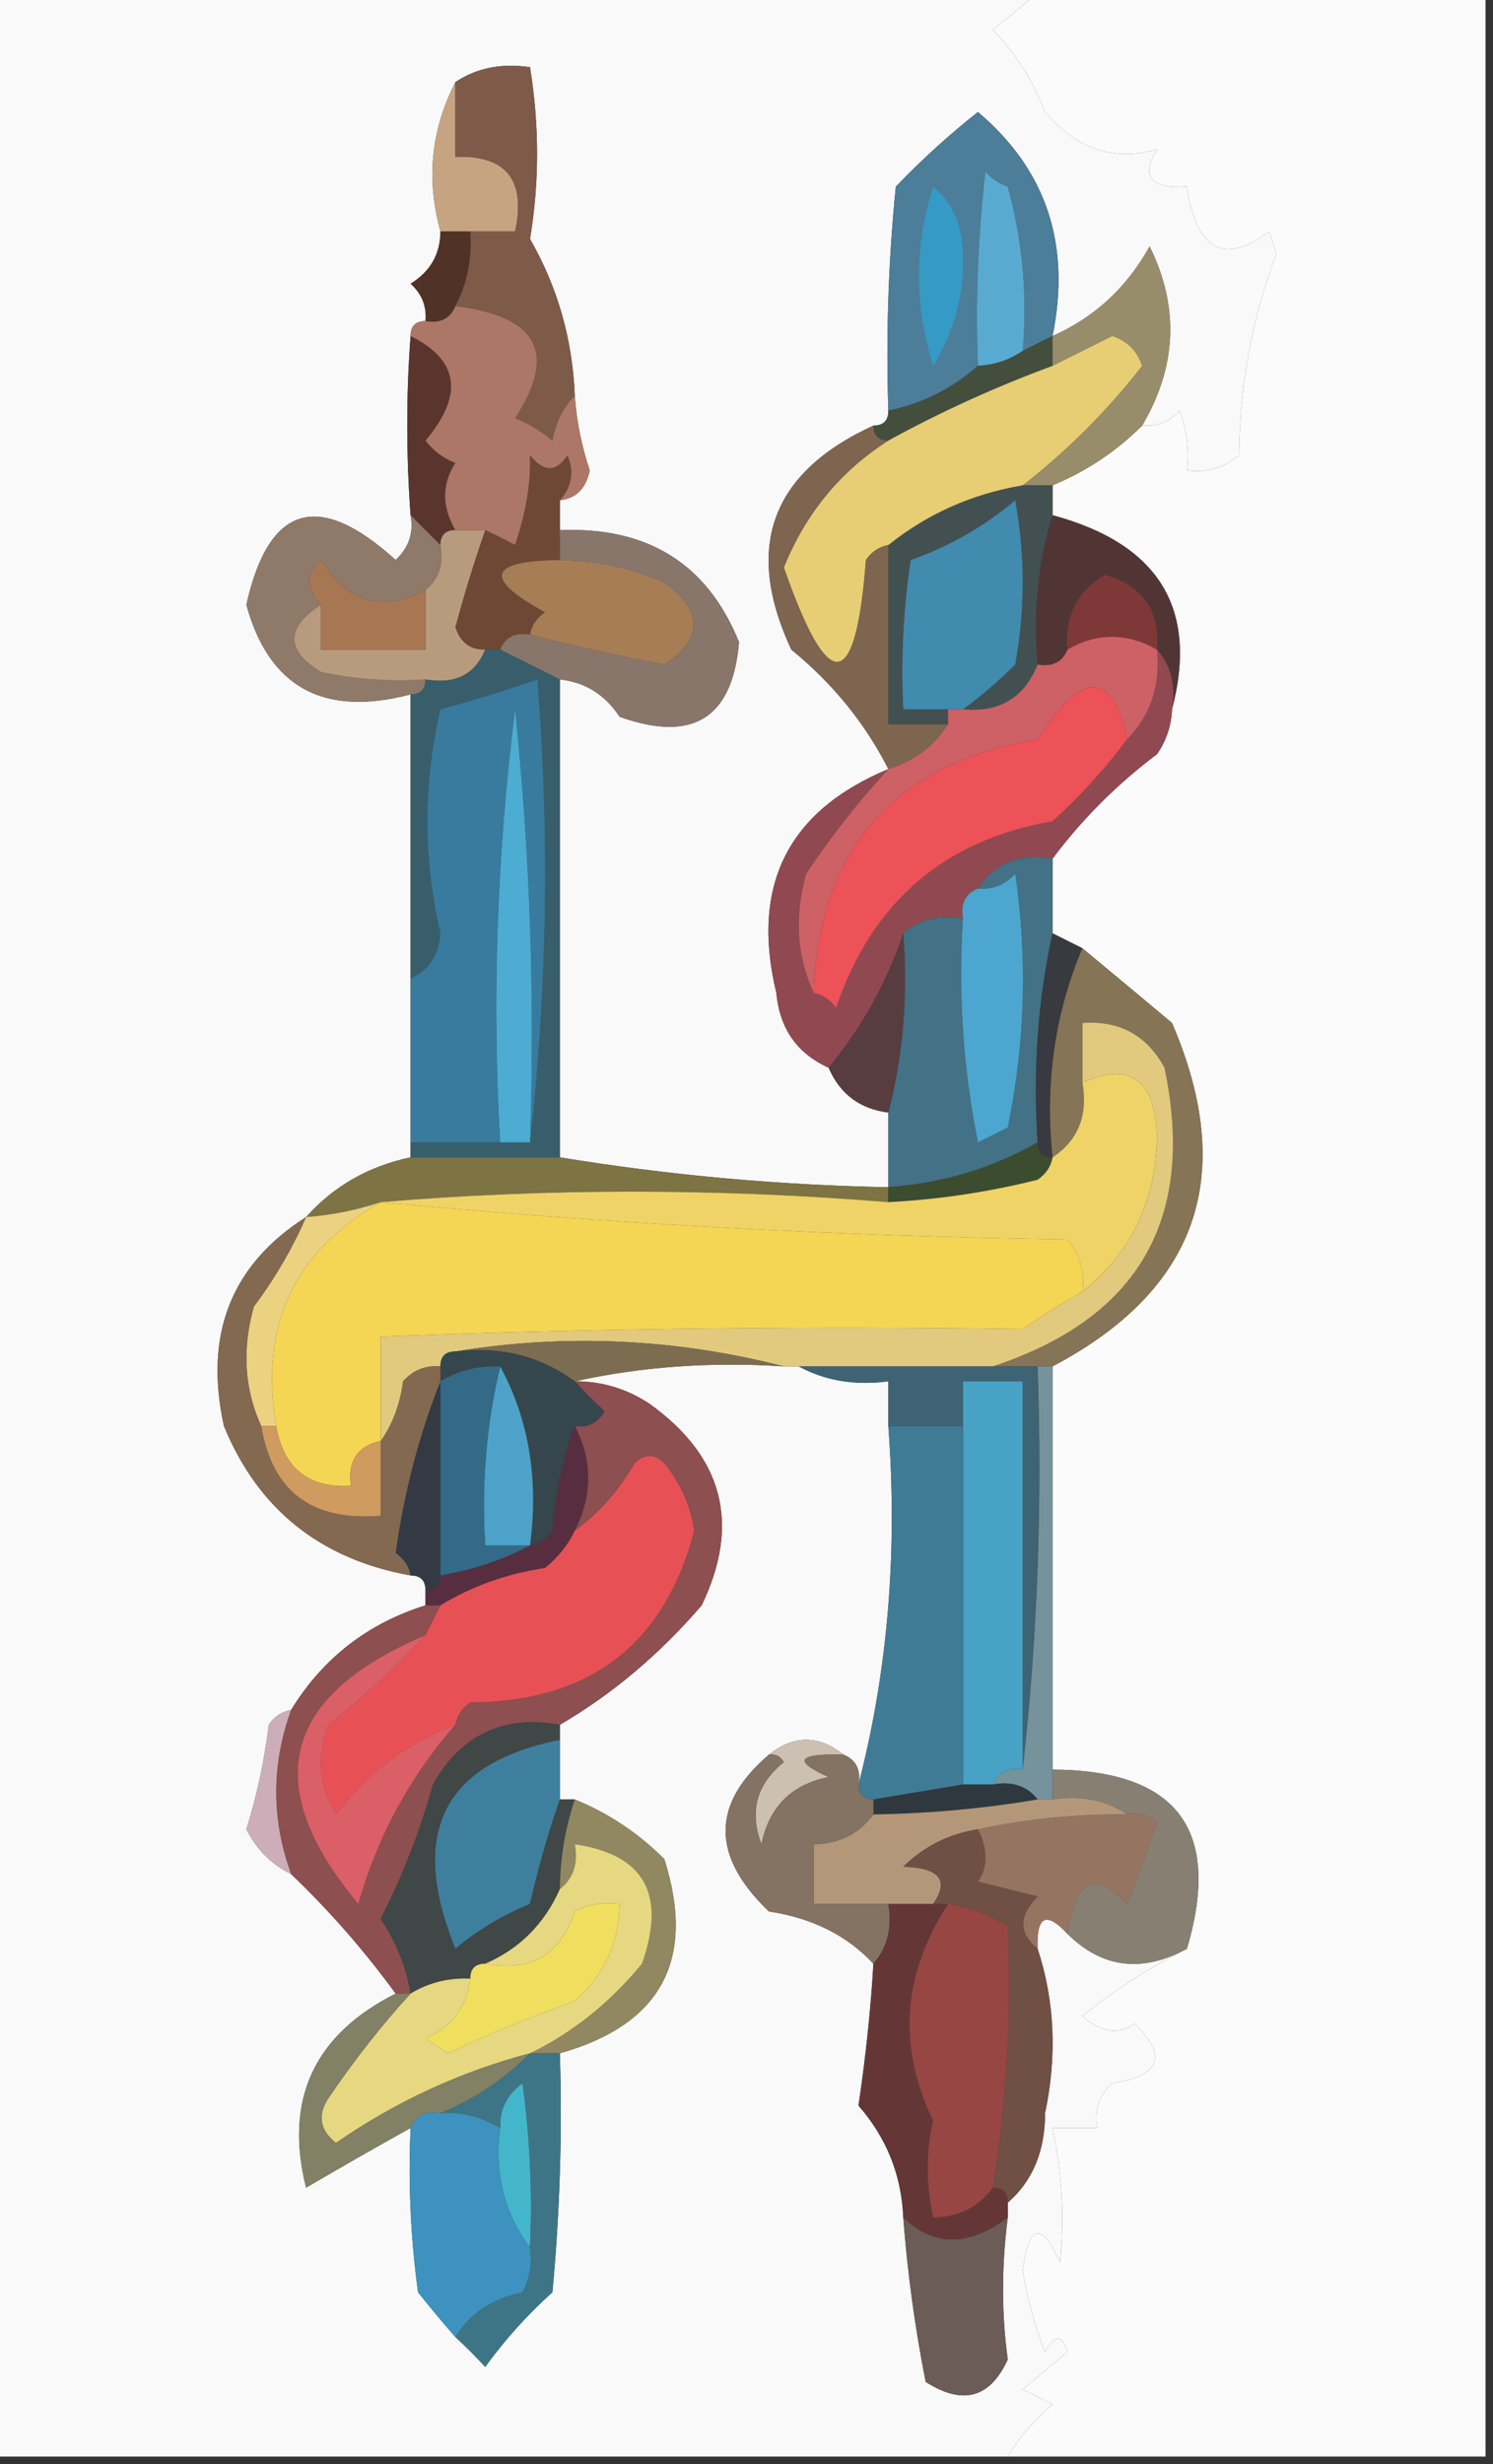 <?xml version="1.0" encoding="UTF-8"?>
<!DOCTYPE svg PUBLIC "-//W3C//DTD SVG 1.1//EN" "http://www.w3.org/Graphics/SVG/1.1/DTD/svg11.dtd">
<svg xmlns="http://www.w3.org/2000/svg" version="1.1" width="100px" height="165px" style="shape-rendering:geometricPrecision; text-rendering:geometricPrecision; image-rendering:optimizeQuality; fill-rule:evenodd; clip-rule:evenodd" xmlns:xlink="http://www.w3.org/1999/xlink">
<rect width="100%" height="100%" fill="#333333" stroke="none"/>
<g><path style="opacity:1" fill="#f9f9f9" d="M -0.5,-0.5 C 22.833,-0.5 46.167,-0.5 69.5,-0.5C 68.571,0.315 67.571,1.148 66.5,2C 68.041,3.579 69.208,5.413 70,7.5C 72.112,9.994 74.612,10.828 77.5,10C 76.391,11.813 77.058,12.646 79.5,12.5C 80.15,16.767 81.984,17.767 85,15.5C 85.167,16 85.333,16.5 85.5,17C 83.864,21.312 83.031,25.812 83,30.5C 81.989,31.337 80.822,31.67 79.5,31.5C 79.657,30.127 79.49,28.793 79,27.5C 78.329,28.252 77.496,28.586 76.5,28.5C 78.831,24.547 78.997,20.547 77,16.5C 75.471,19.259 73.305,21.259 70.5,22.5C 71.749,16.369 70.082,11.368 65.5,7.5C 63.531,9.059 61.697,10.726 60,12.5C 59.501,17.489 59.334,22.489 59.5,27.5C 59.5,28.167 59.167,28.5 58.5,28.5C 51.644,31.645 49.811,36.645 53,43.5C 55.782,45.77 57.949,48.437 59.5,51.5C 52.767,54.299 50.267,59.299 52,66.5C 52.223,68.881 53.39,70.547 55.5,71.5C 56.262,73.262 57.596,74.262 59.5,74.5C 59.5,76.167 59.5,77.833 59.5,79.5C 52.099,79.36 44.765,78.693 37.5,77.5C 37.5,66.833 37.5,56.167 37.5,45.5C 39.196,45.685 40.529,46.519 41.5,48C 46.406,49.756 49.073,48.089 49.5,43C 47.386,37.763 43.386,35.263 37.5,35.5C 37.5,34.833 37.5,34.167 37.5,33.5C 38.586,33.38 39.253,32.713 39.5,31.5C 38.954,29.865 38.62,28.199 38.5,26.5C 38.348,22.722 37.348,19.222 35.5,16C 36.13,12.223 36.13,8.39 35.5,4.5C 33.585,4.216 31.919,4.549 30.5,5.5C 28.866,8.68 28.533,12.013 29.5,15.5C 29.489,17.017 28.823,18.184 27.5,19C 28.252,19.671 28.586,20.504 28.5,21.5C 27.833,21.5 27.5,21.833 27.5,22.5C 27.203,26.427 27.203,30.427 27.5,34.5C 27.719,35.675 27.386,36.675 26.5,37.5C 21.329,32.8 17.995,33.8 16.5,40.5C 18.016,46.031 21.682,48.031 27.5,46.5C 27.5,52.833 27.5,59.167 27.5,65.5C 27.5,69.167 27.5,72.833 27.5,76.5C 27.5,76.833 27.5,77.167 27.5,77.5C 24.683,78.095 22.349,79.428 20.5,81.5C 15.48,84.696 13.647,89.362 15,95.5C 17.294,101.076 21.461,104.41 27.5,105.5C 28.167,105.5 28.5,105.833 28.5,106.5C 28.5,106.833 28.5,107.167 28.5,107.5C 24.617,108.718 21.617,111.051 19.5,114.5C 18.883,114.611 18.383,114.944 18,115.5C 17.713,117.891 17.213,120.224 16.5,122.5C 17.188,123.855 18.188,124.855 19.5,125.5C 22.067,127.953 24.401,130.62 26.5,133.5C 21.026,136.265 19.026,140.599 20.5,146.5C 22.868,145.111 25.201,143.778 27.5,142.5C 27.335,146.182 27.501,149.848 28,153.5C 28.852,154.571 29.685,155.571 30.5,156.5C 31.151,157.091 31.818,157.757 32.5,158.5C 33.815,156.684 35.315,155.017 37,153.5C 37.499,148.177 37.666,142.844 37.5,137.5C 44.296,135.575 46.629,131.241 44.5,124.5C 42.754,122.748 40.754,121.415 38.5,120.5C 38.167,120.5 37.833,120.5 37.5,120.5C 37.5,119.167 37.5,117.833 37.5,116.5C 37.5,116.167 37.5,115.833 37.5,115.5C 41.016,113.446 44.183,110.779 47,107.5C 49.618,102.054 48.451,97.554 43.5,94C 41.975,92.991 40.308,92.491 38.5,92.5C 42.97,91.514 47.637,91.18 52.5,91.5C 52.833,91.5 53.167,91.5 53.5,91.5C 55.265,92.461 57.265,92.795 59.5,92.5C 59.5,93.5 59.5,94.5 59.5,95.5C 60.133,103.903 59.467,111.903 57.5,119.5C 57.672,118.508 57.338,117.842 56.5,117.5C 54.833,116.167 53.167,116.167 51.5,117.5C 47.633,120.798 47.633,124.298 51.5,128C 54.398,128.436 56.731,129.603 58.5,131.5C 58.325,134.524 57.992,137.69 57.5,141C 59.385,143.158 60.385,145.658 60.5,148.5C 60.781,152.188 61.281,155.855 62,159.5C 64.48,161.09 66.313,160.59 67.5,158C 67.077,154.936 67.077,151.769 67.5,148.5C 67.5,148.167 67.5,147.833 67.5,147.5C 69.164,146.051 69.998,144.051 70,141.5C 70.81,137.642 70.643,133.976 69.5,130.5C 69.409,128.302 70.076,127.969 71.5,129.5C 73.815,131.797 76.482,132.131 79.5,130.5C 77.072,131.719 74.739,133.219 72.5,135C 73.76,136.113 74.927,136.28 76,135.5C 78.236,137.676 77.736,139.009 74.5,139.5C 73.614,140.325 73.281,141.325 73.5,142.5C 72.5,142.5 71.5,142.5 70.5,142.5C 71.135,145.493 71.301,148.493 71,151.5C 69.768,148.77 68.935,148.937 68.5,152C 68.796,153.888 69.296,155.722 70,157.5C 70.654,156.304 71.154,156.304 71.5,157.5C 70.5,158.333 69.5,159.167 68.5,160C 69.167,160.333 69.833,160.667 70.5,161C 69.29,162.039 68.29,163.206 67.5,164.5C 44.833,164.5 22.167,164.5 -0.5,164.5C -0.5,109.5 -0.5,54.5 -0.5,-0.5 Z"/></g>
<g><path style="opacity:1" fill="#fbfbfb" d="M 69.5,-0.5 C 79.5,-0.5 89.5,-0.5 99.5,-0.5C 99.5,54.5 99.5,109.5 99.5,164.5C 88.833,164.5 78.167,164.5 67.5,164.5C 68.29,163.206 69.29,162.039 70.5,161C 69.833,160.667 69.167,160.333 68.5,160C 69.5,159.167 70.5,158.333 71.5,157.5C 71.154,156.304 70.654,156.304 70,157.5C 69.296,155.722 68.796,153.888 68.5,152C 68.935,148.937 69.768,148.77 71,151.5C 71.301,148.493 71.135,145.493 70.5,142.5C 71.5,142.5 72.5,142.5 73.5,142.5C 73.281,141.325 73.614,140.325 74.5,139.5C 77.736,139.009 78.236,137.676 76,135.5C 74.927,136.28 73.76,136.113 72.5,135C 74.739,133.219 77.072,131.719 79.5,130.5C 81.85,122.542 78.85,118.542 70.5,118.5C 70.5,109.5 70.5,100.5 70.5,91.5C 80.223,86.371 82.89,78.705 78.5,68.5C 76.481,66.81 74.481,65.144 72.5,63.5C 71.833,63.167 71.167,62.833 70.5,62.5C 70.5,60.833 70.5,59.167 70.5,57.5C 72.479,54.854 74.812,52.521 77.5,50.5C 78.127,49.583 78.461,48.583 78.5,47.5C 80.277,40.752 77.61,36.419 70.5,34.5C 70.5,33.833 70.5,33.167 70.5,32.5C 72.772,31.559 74.772,30.226 76.5,28.5C 77.496,28.586 78.329,28.252 79,27.5C 79.49,28.793 79.657,30.127 79.5,31.5C 80.822,31.67 81.989,31.337 83,30.5C 83.031,25.812 83.864,21.312 85.5,17C 85.333,16.5 85.167,16 85,15.5C 81.984,17.767 80.15,16.767 79.5,12.5C 77.058,12.646 76.391,11.813 77.5,10C 74.612,10.828 72.112,9.994 70,7.5C 69.208,5.413 68.041,3.579 66.5,2C 67.571,1.148 68.571,0.315 69.5,-0.5 Z"/></g>
<g><path style="opacity:1" fill="#4c7d99" d="M 70.5,22.5 C 69.833,22.833 69.167,23.167 68.5,23.5C 68.823,19.774 68.489,16.107 67.5,12.5C 66.914,12.291 66.414,11.957 66,11.5C 65.501,15.821 65.334,20.154 65.5,24.5C 63.784,26.025 61.784,27.025 59.5,27.5C 59.334,22.489 59.501,17.489 60,12.5C 61.697,10.726 63.531,9.059 65.5,7.5C 70.082,11.368 71.749,16.369 70.5,22.5 Z"/></g>
<g><path style="opacity:1" fill="#c6a482" d="M 30.5,5.5 C 30.5,7.167 30.5,8.833 30.5,10.5C 33.91,10.384 35.244,12.05 34.5,15.5C 33.5,15.5 32.5,15.5 31.5,15.5C 30.833,15.5 30.167,15.5 29.5,15.5C 28.533,12.013 28.866,8.68 30.5,5.5 Z"/></g>
<g><path style="opacity:1" fill="#503326" d="M 29.5,15.5 C 30.167,15.5 30.833,15.5 31.5,15.5C 31.634,17.291 31.301,18.958 30.5,20.5C 30.158,21.338 29.492,21.672 28.5,21.5C 28.586,20.504 28.252,19.671 27.5,19C 28.823,18.184 29.489,17.017 29.5,15.5 Z"/></g>
<g><path style="opacity:1" fill="#359ac5" d="M 62.5,12.5 C 63.765,13.514 64.431,15.014 64.5,17C 64.589,19.723 63.923,22.223 62.5,24.5C 61.235,20.454 61.235,16.454 62.5,12.5 Z"/></g>
<g><path style="opacity:1" fill="#59aad1" d="M 68.5,23.5 C 67.609,24.11 66.609,24.443 65.5,24.5C 65.334,20.154 65.501,15.821 66,11.5C 66.414,11.957 66.914,12.291 67.5,12.5C 68.489,16.107 68.823,19.774 68.5,23.5 Z"/></g>
<g><path style="opacity:1" fill="#7e5a49" d="M 38.5,26.5 C 37.732,27.262 37.232,28.262 37,29.5C 36.25,28.874 35.416,28.374 34.5,28C 37.353,23.668 36.019,21.168 30.5,20.5C 31.301,18.958 31.634,17.291 31.5,15.5C 32.5,15.5 33.5,15.5 34.5,15.5C 35.244,12.05 33.91,10.384 30.5,10.5C 30.5,8.833 30.5,7.167 30.5,5.5C 31.919,4.549 33.585,4.216 35.5,4.5C 36.13,8.39 36.13,12.223 35.5,16C 37.348,19.222 38.348,22.722 38.5,26.5 Z"/></g>
<g><path style="opacity:1" fill="#434e3c" d="M 70.5,22.5 C 70.5,23.167 70.5,23.833 70.5,24.5C 66.714,25.893 63.048,27.559 59.5,29.5C 58.833,29.5 58.5,29.167 58.5,28.5C 59.167,28.5 59.5,28.167 59.5,27.5C 61.784,27.025 63.784,26.025 65.5,24.5C 66.609,24.443 67.609,24.11 68.5,23.5C 69.167,23.167 69.833,22.833 70.5,22.5 Z"/></g>
<g><path style="opacity:1" fill="#5a352e" d="M 27.5,22.5 C 30.745,24.113 31.078,26.446 28.5,29.5C 29.025,30.192 29.692,30.692 30.5,31C 29.587,32.414 29.587,33.914 30.5,35.5C 29.833,35.5 29.5,35.833 29.5,36.5C 28.833,35.833 28.167,35.167 27.5,34.5C 27.203,30.427 27.203,26.427 27.5,22.5 Z"/></g>
<g><path style="opacity:1" fill="#978d6a" d="M 76.5,28.5 C 74.772,30.226 72.772,31.559 70.5,32.5C 69.833,32.5 69.167,32.5 68.5,32.5C 71.479,30.188 74.146,27.521 76.5,24.5C 76.167,23.5 75.5,22.833 74.5,22.5C 73.14,23.18 71.807,23.847 70.5,24.5C 70.5,23.833 70.5,23.167 70.5,22.5C 73.305,21.259 75.471,19.259 77,16.5C 78.997,20.547 78.831,24.547 76.5,28.5 Z"/></g>
<g><path style="opacity:1" fill="#ac7766" d="M 30.5,20.5 C 36.019,21.168 37.353,23.668 34.5,28C 35.416,28.374 36.25,28.874 37,29.5C 37.232,28.262 37.732,27.262 38.5,26.5C 38.62,28.199 38.954,29.865 39.5,31.5C 39.253,32.713 38.586,33.38 37.5,33.5C 38.303,32.577 38.47,31.577 38,30.5C 37.259,31.64 36.425,31.64 35.5,30.5C 35.574,32.312 35.241,34.312 34.5,36.5C 33.816,36.137 33.15,35.804 32.5,35.5C 31.833,35.5 31.167,35.5 30.5,35.5C 29.587,33.914 29.587,32.414 30.5,31C 29.692,30.692 29.025,30.192 28.5,29.5C 31.078,26.446 30.745,24.113 27.5,22.5C 27.5,21.833 27.833,21.5 28.5,21.5C 29.492,21.672 30.158,21.338 30.5,20.5 Z"/></g>
<g><path style="opacity:1" fill="#435052" d="M 68.5,32.5 C 69.167,32.5 69.833,32.5 70.5,32.5C 70.5,33.167 70.5,33.833 70.5,34.5C 69.521,37.625 69.187,40.958 69.5,44.5C 68.599,46.727 66.933,47.727 64.5,47.5C 65.688,46.636 66.855,45.636 68,44.5C 68.667,40.833 68.667,37.167 68,33.5C 65.904,35.266 63.571,36.599 61,37.5C 60.502,40.817 60.335,44.15 60.5,47.5C 61.5,47.5 62.5,47.5 63.5,47.5C 63.5,47.833 63.5,48.167 63.5,48.5C 62.167,48.5 60.833,48.5 59.5,48.5C 59.5,44.5 59.5,40.5 59.5,36.5C 62.127,34.399 65.127,33.066 68.5,32.5 Z"/></g>
<g><path style="opacity:1" fill="#e7cd74" d="M 68.5,32.5 C 65.127,33.066 62.127,34.399 59.5,36.5C 58.883,36.611 58.383,36.944 58,37.5C 57.324,46.429 55.49,46.596 52.5,38C 53.959,34.381 56.293,31.547 59.5,29.5C 63.048,27.559 66.714,25.893 70.5,24.5C 71.807,23.847 73.14,23.18 74.5,22.5C 75.5,22.833 76.167,23.5 76.5,24.5C 74.146,27.521 71.479,30.188 68.5,32.5 Z"/></g>
<g><path style="opacity:1" fill="#513535" d="M 70.5,34.5 C 77.61,36.419 80.277,40.752 78.5,47.5C 78.768,45.901 78.434,44.568 77.5,43.5C 77.707,40.873 76.54,39.206 74,38.5C 72.124,39.619 71.291,41.286 71.5,43.5C 71.158,44.338 70.492,44.672 69.5,44.5C 69.187,40.958 69.521,37.625 70.5,34.5 Z"/></g>
<g><path style="opacity:1" fill="#8f7969" d="M 27.5,34.5 C 28.167,35.167 28.833,35.833 29.5,36.5C 29.737,37.791 29.404,38.791 28.5,39.5C 25.669,41.067 23.335,40.401 21.5,37.5C 20.438,38.425 20.438,39.425 21.5,40.5C 19.123,42.03 19.123,43.53 21.5,45C 23.81,45.497 26.143,45.663 28.5,45.5C 28.5,46.167 28.167,46.5 27.5,46.5C 21.682,48.031 18.016,46.031 16.5,40.5C 17.995,33.8 21.329,32.8 26.5,37.5C 27.386,36.675 27.719,35.675 27.5,34.5 Z"/></g>
<g><path style="opacity:1" fill="#6e4834" d="M 37.5,33.5 C 37.5,34.167 37.5,34.833 37.5,35.5C 37.5,36.167 37.5,36.833 37.5,37.5C 32.678,37.56 32.345,38.727 36.5,41C 35.944,41.383 35.611,41.883 35.5,42.5C 34.508,42.328 33.842,42.662 33.5,43.5C 33.167,43.5 32.833,43.5 32.5,43.5C 31.503,43.53 30.836,43.03 30.5,42C 31.096,39.775 31.763,37.608 32.5,35.5C 33.15,35.804 33.816,36.137 34.5,36.5C 35.241,34.312 35.574,32.312 35.5,30.5C 36.425,31.64 37.259,31.64 38,30.5C 38.47,31.577 38.303,32.577 37.5,33.5 Z"/></g>
<g><path style="opacity:1" fill="#7f3838" d="M 77.5,43.5 C 75.451,42.359 73.451,42.359 71.5,43.5C 71.291,41.286 72.124,39.619 74,38.5C 76.54,39.206 77.707,40.873 77.5,43.5 Z"/></g>
<g><path style="opacity:1" fill="#b89b7d" d="M 30.5,35.5 C 31.167,35.5 31.833,35.5 32.5,35.5C 31.763,37.608 31.096,39.775 30.5,42C 30.836,43.03 31.503,43.53 32.5,43.5C 31.817,45.176 30.483,45.843 28.5,45.5C 26.143,45.663 23.81,45.497 21.5,45C 19.123,43.53 19.123,42.03 21.5,40.5C 21.5,41.5 21.5,42.5 21.5,43.5C 23.833,43.5 26.167,43.5 28.5,43.5C 28.5,42.167 28.5,40.833 28.5,39.5C 29.404,38.791 29.737,37.791 29.5,36.5C 29.5,35.833 29.833,35.5 30.5,35.5 Z"/></g>
<g><path style="opacity:1" fill="#a67d55" d="M 37.5,37.5 C 39.927,37.523 42.26,38.023 44.5,39C 47.105,40.931 47.105,42.764 44.5,44.5C 41.36,43.911 38.36,43.244 35.5,42.5C 35.611,41.883 35.944,41.383 36.5,41C 32.345,38.727 32.678,37.56 37.5,37.5 Z"/></g>
<g><path style="opacity:1" fill="#a77753" d="M 28.5,39.5 C 28.5,40.833 28.5,42.167 28.5,43.5C 26.167,43.5 23.833,43.5 21.5,43.5C 21.5,42.5 21.5,41.5 21.5,40.5C 20.438,39.425 20.438,38.425 21.5,37.5C 23.335,40.401 25.669,41.067 28.5,39.5 Z"/></g>
<g><path style="opacity:1" fill="#7e6550" d="M 58.5,28.5 C 58.5,29.167 58.833,29.5 59.5,29.5C 56.293,31.547 53.959,34.381 52.5,38C 55.49,46.596 57.324,46.429 58,37.5C 58.383,36.944 58.883,36.611 59.5,36.5C 59.5,40.5 59.5,44.5 59.5,48.5C 60.833,48.5 62.167,48.5 63.5,48.5C 62.564,49.974 61.23,50.974 59.5,51.5C 57.949,48.437 55.782,45.77 53,43.5C 49.811,36.645 51.644,31.645 58.5,28.5 Z"/></g>
<g><path style="opacity:1" fill="#408bae" d="M 64.5,47.5 C 64.167,47.5 63.833,47.5 63.5,47.5C 62.5,47.5 61.5,47.5 60.5,47.5C 60.335,44.15 60.502,40.817 61,37.5C 63.571,36.599 65.904,35.266 68,33.5C 68.667,37.167 68.667,40.833 68,44.5C 66.855,45.636 65.688,46.636 64.5,47.5 Z"/></g>
<g><path style="opacity:1" fill="#89766b" d="M 37.5,35.5 C 43.386,35.263 47.386,37.763 49.5,43C 49.073,48.089 46.406,49.756 41.5,48C 40.529,46.519 39.196,45.685 37.5,45.5C 36.167,44.833 34.833,44.167 33.5,43.5C 33.842,42.662 34.508,42.328 35.5,42.5C 38.36,43.244 41.36,43.911 44.5,44.5C 47.105,42.764 47.105,40.931 44.5,39C 42.26,38.023 39.927,37.523 37.5,37.5C 37.5,36.833 37.5,36.167 37.5,35.5 Z"/></g>
<g><path style="opacity:1" fill="#385e6c" d="M 32.5,43.5 C 32.833,43.5 33.167,43.5 33.5,43.5C 34.833,44.167 36.167,44.833 37.5,45.5C 37.5,56.167 37.5,66.833 37.5,77.5C 34.167,77.5 30.833,77.5 27.5,77.5C 27.5,77.167 27.5,76.833 27.5,76.5C 29.5,76.5 31.5,76.5 33.5,76.5C 34.167,76.5 34.833,76.5 35.5,76.5C 36.658,66.342 36.825,56.008 36,45.5C 33.876,46.227 31.709,46.894 29.5,47.5C 28.332,52.49 28.332,57.49 29.5,62.5C 29.36,64.03 28.694,65.03 27.5,65.5C 27.5,59.167 27.5,52.833 27.5,46.5C 28.167,46.5 28.5,46.167 28.5,45.5C 30.483,45.843 31.817,45.176 32.5,43.5 Z"/></g>
<g><path style="opacity:1" fill="#904950" d="M 77.5,43.5 C 78.434,44.568 78.768,45.901 78.5,47.5C 78.461,48.583 78.127,49.583 77.5,50.5C 74.812,52.521 72.479,54.854 70.5,57.5C 68.302,57.12 66.635,57.787 65.5,59.5C 64.662,59.842 64.328,60.508 64.5,61.5C 62.901,61.232 61.568,61.566 60.5,62.5C 59.396,65.81 57.73,68.81 55.5,71.5C 53.39,70.547 52.223,68.881 52,66.5C 50.267,59.299 52.767,54.299 59.5,51.5C 57.5,53.671 55.666,56.004 54,58.5C 53.199,61.367 53.366,64.034 54.5,66.5C 55.117,66.611 55.617,66.944 56,67.5C 58.405,60.423 63.238,56.256 70.5,55C 72.373,53.296 74.04,51.463 75.5,49.5C 77.074,47.898 77.741,45.898 77.5,43.5 Z"/></g>
<g><path style="opacity:1" fill="#387b9e" d="M 35.5,76.5 C 35.832,66.81 35.498,57.144 34.5,47.5C 33.285,57.206 32.952,66.873 33.5,76.5C 31.5,76.5 29.5,76.5 27.5,76.5C 27.5,72.833 27.5,69.167 27.5,65.5C 28.694,65.03 29.36,64.03 29.5,62.5C 28.332,57.49 28.332,52.49 29.5,47.5C 31.709,46.894 33.876,46.227 36,45.5C 36.825,56.008 36.658,66.342 35.5,76.5 Z"/></g>
<g><path style="opacity:1" fill="#ec5257" d="M 75.5,49.5 C 74.04,51.463 72.373,53.296 70.5,55C 63.238,56.256 58.405,60.423 56,67.5C 55.617,66.944 55.117,66.611 54.5,66.5C 54.842,56.819 59.842,51.153 69.5,49.5C 72.501,44.849 74.501,44.849 75.5,49.5 Z"/></g>
<g><path style="opacity:1" fill="#ce6165" d="M 77.5,43.5 C 77.741,45.898 77.074,47.898 75.5,49.5C 74.501,44.849 72.501,44.849 69.5,49.5C 59.842,51.153 54.842,56.819 54.5,66.5C 53.366,64.034 53.199,61.367 54,58.5C 55.666,56.004 57.5,53.671 59.5,51.5C 61.23,50.974 62.564,49.974 63.5,48.5C 63.5,48.167 63.5,47.833 63.5,47.5C 63.833,47.5 64.167,47.5 64.5,47.5C 66.933,47.727 68.599,46.727 69.5,44.5C 70.492,44.672 71.158,44.338 71.5,43.5C 73.451,42.359 75.451,42.359 77.5,43.5 Z"/></g>
<g><path style="opacity:1" fill="#437185" d="M 70.5,57.5 C 70.5,59.167 70.5,60.833 70.5,62.5C 69.514,66.97 69.18,71.637 69.5,76.5C 66.484,78.231 63.151,79.231 59.5,79.5C 59.5,77.833 59.5,76.167 59.5,74.5C 60.483,70.702 60.817,66.702 60.5,62.5C 61.568,61.566 62.901,61.232 64.5,61.5C 64.172,66.544 64.506,71.544 65.5,76.5C 66.167,76.167 66.833,75.833 67.5,75.5C 68.663,69.862 68.83,64.196 68,58.5C 67.329,59.252 66.496,59.586 65.5,59.5C 66.635,57.787 68.302,57.12 70.5,57.5 Z"/></g>
<g><path style="opacity:1" fill="#4cacd2" d="M 35.5,76.5 C 34.833,76.5 34.167,76.5 33.5,76.5C 32.952,66.873 33.285,57.206 34.5,47.5C 35.498,57.144 35.832,66.81 35.5,76.5 Z"/></g>
<g><path style="opacity:1" fill="#393940" d="M 70.5,62.5 C 71.167,62.833 71.833,63.167 72.5,63.5C 70.652,67.854 69.985,72.52 70.5,77.5C 69.833,77.5 69.5,77.167 69.5,76.5C 69.18,71.637 69.514,66.97 70.5,62.5 Z"/></g>
<g><path style="opacity:1" fill="#867457" d="M 72.5,63.5 C 74.481,65.144 76.481,66.81 78.5,68.5C 82.89,78.705 80.223,86.371 70.5,91.5C 70.167,91.5 69.833,91.5 69.5,91.5C 68.5,91.5 67.5,91.5 66.5,91.5C 76.281,88.272 80.115,81.605 78,71.5C 76.814,69.323 74.981,68.323 72.5,68.5C 72.5,69.833 72.5,71.167 72.5,72.5C 72.88,74.698 72.213,76.365 70.5,77.5C 69.985,72.52 70.652,67.854 72.5,63.5 Z"/></g>
<g><path style="opacity:1" fill="#573d40" d="M 60.5,62.5 C 60.817,66.702 60.483,70.702 59.5,74.5C 57.596,74.262 56.262,73.262 55.5,71.5C 57.73,68.81 59.396,65.81 60.5,62.5 Z"/></g>
<g><path style="opacity:1" fill="#4ca6cf" d="M 64.5,61.5 C 64.328,60.508 64.662,59.842 65.5,59.5C 66.496,59.586 67.329,59.252 68,58.5C 68.83,64.196 68.663,69.862 67.5,75.5C 66.833,75.833 66.167,76.167 65.5,76.5C 64.506,71.544 64.172,66.544 64.5,61.5 Z"/></g>
<g><path style="opacity:1" fill="#7e7343" d="M 27.5,77.5 C 30.833,77.5 34.167,77.5 37.5,77.5C 44.765,78.693 52.099,79.36 59.5,79.5C 59.5,79.833 59.5,80.167 59.5,80.5C 48.001,79.564 36.668,79.564 25.5,80.5C 23.883,81.038 22.216,81.371 20.5,81.5C 22.349,79.428 24.683,78.095 27.5,77.5 Z"/></g>
<g><path style="opacity:1" fill="#3c4c2e" d="M 69.5,76.5 C 69.5,77.167 69.833,77.5 70.5,77.5C 70.389,78.117 70.056,78.617 69.5,79C 66.207,79.826 62.874,80.326 59.5,80.5C 59.5,80.167 59.5,79.833 59.5,79.5C 63.151,79.231 66.484,78.231 69.5,76.5 Z"/></g>
<g><path style="opacity:1" fill="#f4d554" d="M 25.5,80.5 C 40.624,81.939 55.957,82.772 71.5,83C 72.337,84.011 72.67,85.178 72.5,86.5C 71.192,87.232 69.858,88.066 68.5,89C 54.143,88.794 39.81,88.96 25.5,89.5C 25.5,91.833 25.5,94.167 25.5,96.5C 23.952,96.821 23.285,97.821 23.5,99.5C 20.656,99.657 18.989,98.324 18.5,95.5C 17.364,88.775 19.698,83.775 25.5,80.5 Z"/></g>
<g><path style="opacity:1" fill="#efd366" d="M 72.5,86.5 C 72.67,85.178 72.337,84.011 71.5,83C 55.957,82.772 40.624,81.939 25.5,80.5C 36.668,79.564 48.001,79.564 59.5,80.5C 62.874,80.326 66.207,79.826 69.5,79C 70.056,78.617 70.389,78.117 70.5,77.5C 72.213,76.365 72.88,74.698 72.5,72.5C 75.663,71.099 77.33,72.265 77.5,76C 77.443,80.372 75.776,83.872 72.5,86.5 Z"/></g>
<g><path style="opacity:1" fill="#e1c97e" d="M 66.5,91.5 C 62.167,91.5 57.833,91.5 53.5,91.5C 53.167,91.5 52.833,91.5 52.5,91.5C 45.211,89.631 37.877,89.297 30.5,90.5C 29.833,90.5 29.5,90.833 29.5,91.5C 28.504,91.414 27.671,91.748 27,92.5C 26.79,94.058 26.29,95.391 25.5,96.5C 25.5,94.167 25.5,91.833 25.5,89.5C 39.81,88.96 54.143,88.794 68.5,89C 69.858,88.066 71.192,87.232 72.5,86.5C 75.776,83.872 77.443,80.372 77.5,76C 77.33,72.265 75.663,71.099 72.5,72.5C 72.5,71.167 72.5,69.833 72.5,68.5C 74.981,68.323 76.814,69.323 78,71.5C 80.115,81.605 76.281,88.272 66.5,91.5 Z"/></g>
<g><path style="opacity:1" fill="#ebd281" d="M 25.5,80.5 C 19.698,83.775 17.364,88.775 18.5,95.5C 18.167,95.5 17.833,95.5 17.5,95.5C 16.366,93.034 16.199,90.367 17,87.5C 18.421,85.595 19.588,83.595 20.5,81.5C 22.216,81.371 23.883,81.038 25.5,80.5 Z"/></g>
<g><path style="opacity:1" fill="#35464d" d="M 30.5,90.5 C 33.533,90.132 36.2,90.798 38.5,92.5C 39.091,93.151 39.757,93.818 40.5,94.5C 40.043,95.297 39.376,95.631 38.5,95.5C 37.686,97.631 37.186,99.964 37,102.5C 36.617,103.056 36.117,103.389 35.5,103.5C 36.089,99.029 35.423,95.029 33.5,91.5C 32.041,91.433 30.708,91.766 29.5,92.5C 29.5,92.167 29.5,91.833 29.5,91.5C 29.5,90.833 29.833,90.5 30.5,90.5 Z"/></g>
<g><path style="opacity:1" fill="#7d6d50" d="M 30.5,90.5 C 37.877,89.297 45.211,89.631 52.5,91.5C 47.637,91.18 42.97,91.514 38.5,92.5C 36.2,90.798 33.533,90.132 30.5,90.5 Z"/></g>
<g><path style="opacity:1" fill="#333a43" d="M 29.5,92.5 C 29.5,96.833 29.5,101.167 29.5,105.5C 29.5,106.167 29.167,106.5 28.5,106.5C 28.5,105.833 28.167,105.5 27.5,105.5C 27.389,104.883 27.056,104.383 26.5,104C 27.056,99.962 28.056,96.128 29.5,92.5 Z"/></g>
<g><path style="opacity:1" fill="#3e6374" d="M 53.5,91.5 C 57.833,91.5 62.167,91.5 66.5,91.5C 67.5,91.5 68.5,91.5 69.5,91.5C 69.827,100.682 69.493,109.682 68.5,118.5C 68.5,109.833 68.5,101.167 68.5,92.5C 67.167,92.5 65.833,92.5 64.5,92.5C 64.5,93.5 64.5,94.5 64.5,95.5C 62.833,95.5 61.167,95.5 59.5,95.5C 59.5,94.5 59.5,93.5 59.5,92.5C 57.265,92.795 55.265,92.461 53.5,91.5 Z"/></g>
<g><path style="opacity:1" fill="#4ca2c8" d="M 33.5,91.5 C 35.423,95.029 36.089,99.029 35.5,103.5C 34.5,103.5 33.5,103.5 32.5,103.5C 32.237,99.4 32.57,95.4 33.5,91.5 Z"/></g>
<g><path style="opacity:1" fill="#846951" d="M 20.5,81.5 C 19.588,83.595 18.421,85.595 17,87.5C 16.199,90.367 16.366,93.034 17.5,95.5C 18.224,99.88 20.89,101.88 25.5,101.5C 25.5,99.833 25.5,98.167 25.5,96.5C 26.29,95.391 26.79,94.058 27,92.5C 27.671,91.748 28.504,91.414 29.5,91.5C 29.5,91.833 29.5,92.167 29.5,92.5C 28.056,96.128 27.056,99.962 26.5,104C 27.056,104.383 27.389,104.883 27.5,105.5C 21.461,104.41 17.294,101.076 15,95.5C 13.647,89.362 15.48,84.696 20.5,81.5 Z"/></g>
<g><path style="opacity:1" fill="#cf9b5e" d="M 17.5,95.5 C 17.833,95.5 18.167,95.5 18.5,95.5C 18.989,98.324 20.656,99.657 23.5,99.5C 23.285,97.821 23.952,96.821 25.5,96.5C 25.5,98.167 25.5,99.833 25.5,101.5C 20.89,101.88 18.224,99.88 17.5,95.5 Z"/></g>
<g><path style="opacity:1" fill="#8d4f4f" d="M 38.5,92.5 C 40.308,92.491 41.975,92.991 43.5,94C 48.451,97.554 49.618,102.054 47,107.5C 44.183,110.779 41.016,113.446 37.5,115.5C 33.727,114.822 30.894,116.156 29,119.5C 28.116,122.657 26.95,125.657 25.5,128.5C 26.547,130.056 27.214,131.723 27.5,133.5C 27.167,133.5 26.833,133.5 26.5,133.5C 24.401,130.62 22.067,127.953 19.5,125.5C 18.167,121.833 18.167,118.167 19.5,114.5C 21.617,111.051 24.617,108.718 28.5,107.5C 28.833,107.5 29.167,107.5 29.5,107.5C 29.167,108.167 28.833,108.833 28.5,109.5C 18.865,113.559 17.365,119.559 24,127.5C 25.287,122.973 27.454,118.973 30.5,115.5C 30.611,114.883 30.944,114.383 31.5,114C 39.505,113.963 44.505,110.129 46.5,102.5C 46.239,100.813 45.573,99.313 44.5,98C 43.833,97.333 43.167,97.333 42.5,98C 41.421,99.859 40.088,101.359 38.5,102.5C 39.686,100.126 39.686,97.792 38.5,95.5C 39.376,95.631 40.043,95.297 40.5,94.5C 39.757,93.818 39.091,93.151 38.5,92.5 Z"/></g>
<g><path style="opacity:1" fill="#336a87" d="M 33.5,91.5 C 32.57,95.4 32.237,99.4 32.5,103.5C 33.5,103.5 34.5,103.5 35.5,103.5C 33.698,104.458 31.698,105.125 29.5,105.5C 29.5,101.167 29.5,96.833 29.5,92.5C 30.708,91.766 32.041,91.433 33.5,91.5 Z"/></g>
<g><path style="opacity:1" fill="#572e3f" d="M 38.5,95.5 C 39.686,97.792 39.686,100.126 38.5,102.5C 38.047,103.458 37.38,104.292 36.5,105C 33.94,105.384 31.606,106.217 29.5,107.5C 29.167,107.5 28.833,107.5 28.5,107.5C 28.5,107.167 28.5,106.833 28.5,106.5C 29.167,106.5 29.5,106.167 29.5,105.5C 31.698,105.125 33.698,104.458 35.5,103.5C 36.117,103.389 36.617,103.056 37,102.5C 37.186,99.964 37.686,97.631 38.5,95.5 Z"/></g>
<g><path style="opacity:1" fill="#76929d" d="M 69.5,91.5 C 69.833,91.5 70.167,91.5 70.5,91.5C 70.5,100.5 70.5,109.5 70.5,118.5C 70.5,119.167 70.5,119.833 70.5,120.5C 70.167,120.5 69.833,120.5 69.5,120.5C 68.791,119.596 67.791,119.263 66.5,119.5C 66.842,118.662 67.508,118.328 68.5,118.5C 69.493,109.682 69.827,100.682 69.5,91.5 Z"/></g>
<g><path style="opacity:1" fill="#e75156" d="M 30.5,115.5 C 27.281,116.713 24.615,118.713 22.5,121.5C 21.359,119.579 21.192,117.579 22,115.5C 24.363,113.634 26.53,111.634 28.5,109.5C 28.833,108.833 29.167,108.167 29.5,107.5C 31.606,106.217 33.94,105.384 36.5,105C 37.38,104.292 38.047,103.458 38.5,102.5C 40.088,101.359 41.421,99.859 42.5,98C 43.167,97.333 43.833,97.333 44.5,98C 45.573,99.313 46.239,100.813 46.5,102.5C 44.505,110.129 39.505,113.963 31.5,114C 30.944,114.383 30.611,114.883 30.5,115.5 Z"/></g>
<g><path style="opacity:1" fill="#47a2c5" d="M 68.5,118.5 C 67.508,118.328 66.842,118.662 66.5,119.5C 65.833,119.5 65.167,119.5 64.5,119.5C 64.5,111.5 64.5,103.5 64.5,95.5C 64.5,94.5 64.5,93.5 64.5,92.5C 65.833,92.5 67.167,92.5 68.5,92.5C 68.5,101.167 68.5,109.833 68.5,118.5 Z"/></g>
<g><path style="opacity:1" fill="#db5f66" d="M 28.5,109.5 C 26.53,111.634 24.363,113.634 22,115.5C 21.192,117.579 21.359,119.579 22.5,121.5C 24.615,118.713 27.281,116.713 30.5,115.5C 27.454,118.973 25.287,122.973 24,127.5C 17.365,119.559 18.865,113.559 28.5,109.5 Z"/></g>
<g><path style="opacity:1" fill="#407b95" d="M 59.5,95.5 C 61.167,95.5 62.833,95.5 64.5,95.5C 64.5,103.5 64.5,111.5 64.5,119.5C 62.5,119.833 60.5,120.167 58.5,120.5C 57.833,120.5 57.5,120.167 57.5,119.5C 59.467,111.903 60.133,103.903 59.5,95.5 Z"/></g>
<g><path style="opacity:1" fill="#ccc0b3" d="M 51.5,117.5 C 53.167,116.167 54.833,116.167 56.5,117.5C 53.402,117.413 53.068,117.913 55.5,119C 53.01,119.495 51.51,120.995 51,123.5C 50.175,121.299 50.675,119.466 52.5,118C 52.272,117.601 51.938,117.435 51.5,117.5 Z"/></g>
<g><path style="opacity:1" fill="#30383f" d="M 64.5,119.5 C 65.167,119.5 65.833,119.5 66.5,119.5C 67.791,119.263 68.791,119.596 69.5,120.5C 65.865,121.114 62.198,121.448 58.5,121.5C 58.5,121.167 58.5,120.833 58.5,120.5C 60.5,120.167 62.5,119.833 64.5,119.5 Z"/></g>
<g><path style="opacity:1" fill="#cdaeb8" d="M 19.5,114.5 C 18.167,118.167 18.167,121.833 19.5,125.5C 18.188,124.855 17.188,123.855 16.5,122.5C 17.213,120.224 17.713,117.891 18,115.5C 18.383,114.944 18.883,114.611 19.5,114.5 Z"/></g>
<g><path style="opacity:1" fill="#957562" d="M 75.5,121.5 C 76.239,121.369 76.906,121.536 77.5,122C 76.897,123.825 76.23,125.659 75.5,127.5C 73.343,125.217 72.009,125.884 71.5,129.5C 70.076,127.969 69.409,128.302 69.5,130.5C 68.209,129.458 68.209,128.292 69.5,127C 68.167,126.667 66.833,126.333 65.5,126C 66.171,125.014 66.171,123.847 65.5,122.5C 68.786,121.793 72.119,121.46 75.5,121.5 Z"/></g>
<g><path style="opacity:1" fill="#878072" d="M 70.5,118.5 C 78.85,118.542 81.85,122.542 79.5,130.5C 76.482,132.131 73.815,131.797 71.5,129.5C 72.009,125.884 73.343,125.217 75.5,127.5C 76.23,125.659 76.897,123.825 77.5,122C 76.906,121.536 76.239,121.369 75.5,121.5C 74.081,120.549 72.415,120.216 70.5,120.5C 70.5,119.833 70.5,119.167 70.5,118.5 Z"/></g>
<g><path style="opacity:1" fill="#3f7f9e" d="M 37.5,116.5 C 37.5,117.833 37.5,119.167 37.5,120.5C 36.734,122.684 36.067,125.018 35.5,127.5C 33.667,128.248 32.001,129.248 30.5,130.5C 27.343,122.734 29.676,118.068 37.5,116.5 Z"/></g>
<g><path style="opacity:1" fill="#b49779" d="M 69.5,120.5 C 69.833,120.5 70.167,120.5 70.5,120.5C 72.415,120.216 74.081,120.549 75.5,121.5C 72.119,121.46 68.786,121.793 65.5,122.5C 63.577,122.795 61.91,123.628 60.5,125C 62.935,125.075 63.602,125.908 62.5,127.5C 61.5,127.5 60.5,127.5 59.5,127.5C 57.833,127.5 56.167,127.5 54.5,127.5C 54.5,126.167 54.5,124.833 54.5,123.5C 56.199,123.473 57.533,122.806 58.5,121.5C 62.198,121.448 65.865,121.114 69.5,120.5 Z"/></g>
<g><path style="opacity:1" fill="#847262" d="M 51.5,117.5 C 51.938,117.435 52.272,117.601 52.5,118C 50.675,119.466 50.175,121.299 51,123.5C 51.51,120.995 53.01,119.495 55.5,119C 53.068,117.913 53.402,117.413 56.5,117.5C 57.338,117.842 57.672,118.508 57.5,119.5C 57.5,120.167 57.833,120.5 58.5,120.5C 58.5,120.833 58.5,121.167 58.5,121.5C 57.533,122.806 56.199,123.473 54.5,123.5C 54.5,124.833 54.5,126.167 54.5,127.5C 56.167,127.5 57.833,127.5 59.5,127.5C 59.768,129.099 59.434,130.432 58.5,131.5C 56.731,129.603 54.398,128.436 51.5,128C 47.633,124.298 47.633,120.798 51.5,117.5 Z"/></g>
<g><path style="opacity:1" fill="#404747" d="M 37.5,115.5 C 37.5,115.833 37.5,116.167 37.5,116.5C 29.676,118.068 27.343,122.734 30.5,130.5C 32.001,129.248 33.667,128.248 35.5,127.5C 36.067,125.018 36.734,122.684 37.5,120.5C 37.833,120.5 38.167,120.5 38.5,120.5C 37.85,122.435 37.517,124.435 37.5,126.5C 36.456,128.843 34.79,130.51 32.5,131.5C 31.833,131.5 31.5,131.833 31.5,132.5C 30.041,132.433 28.708,132.766 27.5,133.5C 27.214,131.723 26.547,130.056 25.5,128.5C 26.95,125.657 28.116,122.657 29,119.5C 30.894,116.156 33.727,114.822 37.5,115.5 Z"/></g>
<g><path style="opacity:1" fill="#918861" d="M 38.5,120.5 C 40.754,121.415 42.754,122.748 44.5,124.5C 46.629,131.241 44.296,135.575 37.5,137.5C 36.833,137.5 36.167,137.5 35.5,137.5C 38.344,136.121 40.844,134.121 43,131.5C 44.651,126.841 43.151,124.174 38.5,123.5C 38.737,124.791 38.404,125.791 37.5,126.5C 37.517,124.435 37.85,122.435 38.5,120.5 Z"/></g>
<g><path style="opacity:1" fill="#f0df5f" d="M 31.5,132.5 C 31.5,131.833 31.833,131.5 32.5,131.5C 35.55,132.077 37.55,130.91 38.5,128C 39.448,127.517 40.448,127.351 41.5,127.5C 41.451,130.099 40.451,132.266 38.5,134C 35.61,135.029 32.776,136.195 30,137.5C 29.5,137.167 29,136.833 28.5,136.5C 30.288,135.717 31.288,134.384 31.5,132.5 Z"/></g>
<g><path style="opacity:1" fill="#704f44" d="M 65.5,122.5 C 66.171,123.847 66.171,125.014 65.5,126C 66.833,126.333 68.167,126.667 69.5,127C 68.209,128.292 68.209,129.458 69.5,130.5C 70.643,133.976 70.81,137.642 70,141.5C 69.998,144.051 69.164,146.051 67.5,147.5C 67.5,146.833 67.167,146.5 66.5,146.5C 67.44,140.502 67.773,134.669 67.5,129C 66.255,128.209 64.922,127.709 63.5,127.5C 63.167,127.5 62.833,127.5 62.5,127.5C 63.602,125.908 62.935,125.075 60.5,125C 61.91,123.628 63.577,122.795 65.5,122.5 Z"/></g>
<g><path style="opacity:1" fill="#e6d880" d="M 35.5,137.5 C 30.865,138.718 26.532,140.718 22.5,143.5C 21.417,142.635 21.251,141.635 22,140.5C 23.721,137.961 25.554,135.628 27.5,133.5C 28.708,132.766 30.041,132.433 31.5,132.5C 31.288,134.384 30.288,135.717 28.5,136.5C 29,136.833 29.5,137.167 30,137.5C 32.776,136.195 35.61,135.029 38.5,134C 40.451,132.266 41.451,130.099 41.5,127.5C 40.448,127.351 39.448,127.517 38.5,128C 37.55,130.91 35.55,132.077 32.5,131.5C 34.79,130.51 36.456,128.843 37.5,126.5C 38.404,125.791 38.737,124.791 38.5,123.5C 43.151,124.174 44.651,126.841 43,131.5C 40.844,134.121 38.344,136.121 35.5,137.5 Z"/></g>
<g><path style="opacity:1" fill="#643736" d="M 59.5,127.5 C 60.5,127.5 61.5,127.5 62.5,127.5C 62.833,127.5 63.167,127.5 63.5,127.5C 60.435,132.215 60.102,137.049 62.5,142C 62.014,144.027 62.014,146.193 62.5,148.5C 64.199,148.473 65.533,147.806 66.5,146.5C 67.167,146.5 67.5,146.833 67.5,147.5C 67.5,147.833 67.5,148.167 67.5,148.5C 64.863,150.458 62.529,150.458 60.5,148.5C 60.385,145.658 59.385,143.158 57.5,141C 57.992,137.69 58.325,134.524 58.5,131.5C 59.434,130.432 59.768,129.099 59.5,127.5 Z"/></g>
<g><path style="opacity:1" fill="#828165" d="M 26.5,133.5 C 26.833,133.5 27.167,133.5 27.5,133.5C 25.554,135.628 23.721,137.961 22,140.5C 21.251,141.635 21.417,142.635 22.5,143.5C 26.532,140.718 30.865,138.718 35.5,137.5C 33.751,139.256 31.751,140.589 29.5,141.5C 28.508,141.328 27.842,141.662 27.5,142.5C 25.201,143.778 22.868,145.111 20.5,146.5C 19.026,140.599 21.026,136.265 26.5,133.5 Z"/></g>
<g><path style="opacity:1" fill="#974643" d="M 63.5,127.5 C 64.922,127.709 66.255,128.209 67.5,129C 67.773,134.669 67.44,140.502 66.5,146.5C 65.533,147.806 64.199,148.473 62.5,148.5C 62.014,146.193 62.014,144.027 62.5,142C 60.102,137.049 60.435,132.215 63.5,127.5 Z"/></g>
<g><path style="opacity:1" fill="#43b6cb" d="M 35.5,150.5 C 33.777,148.22 33.111,145.553 33.5,142.5C 33.461,141.244 33.961,140.244 35,139.5C 35.499,143.152 35.665,146.818 35.5,150.5 Z"/></g>
<g><path style="opacity:1" fill="#3e7586" d="M 35.5,137.5 C 36.167,137.5 36.833,137.5 37.5,137.5C 37.666,142.844 37.499,148.177 37,153.5C 35.315,155.017 33.815,156.684 32.5,158.5C 31.818,157.757 31.151,157.091 30.5,156.5C 31.474,154.915 32.974,153.915 35,153.5C 35.483,152.552 35.65,151.552 35.5,150.5C 35.665,146.818 35.499,143.152 35,139.5C 33.961,140.244 33.461,141.244 33.5,142.5C 32.292,141.766 30.959,141.433 29.5,141.5C 31.751,140.589 33.751,139.256 35.5,137.5 Z"/></g>
<g><path style="opacity:1" fill="#3d92bf" d="M 29.5,141.5 C 30.959,141.433 32.292,141.766 33.5,142.5C 33.111,145.553 33.777,148.22 35.5,150.5C 35.65,151.552 35.483,152.552 35,153.5C 32.974,153.915 31.474,154.915 30.5,156.5C 29.685,155.571 28.852,154.571 28,153.5C 27.501,149.848 27.335,146.182 27.5,142.5C 27.842,141.662 28.508,141.328 29.5,141.5 Z"/></g>
<g><path style="opacity:1" fill="#6b5c57" d="M 60.5,148.5 C 62.529,150.458 64.863,150.458 67.5,148.5C 67.077,151.769 67.077,154.936 67.5,158C 66.313,160.59 64.48,161.09 62,159.5C 61.281,155.855 60.781,152.188 60.5,148.5 Z"/></g>
</svg>
